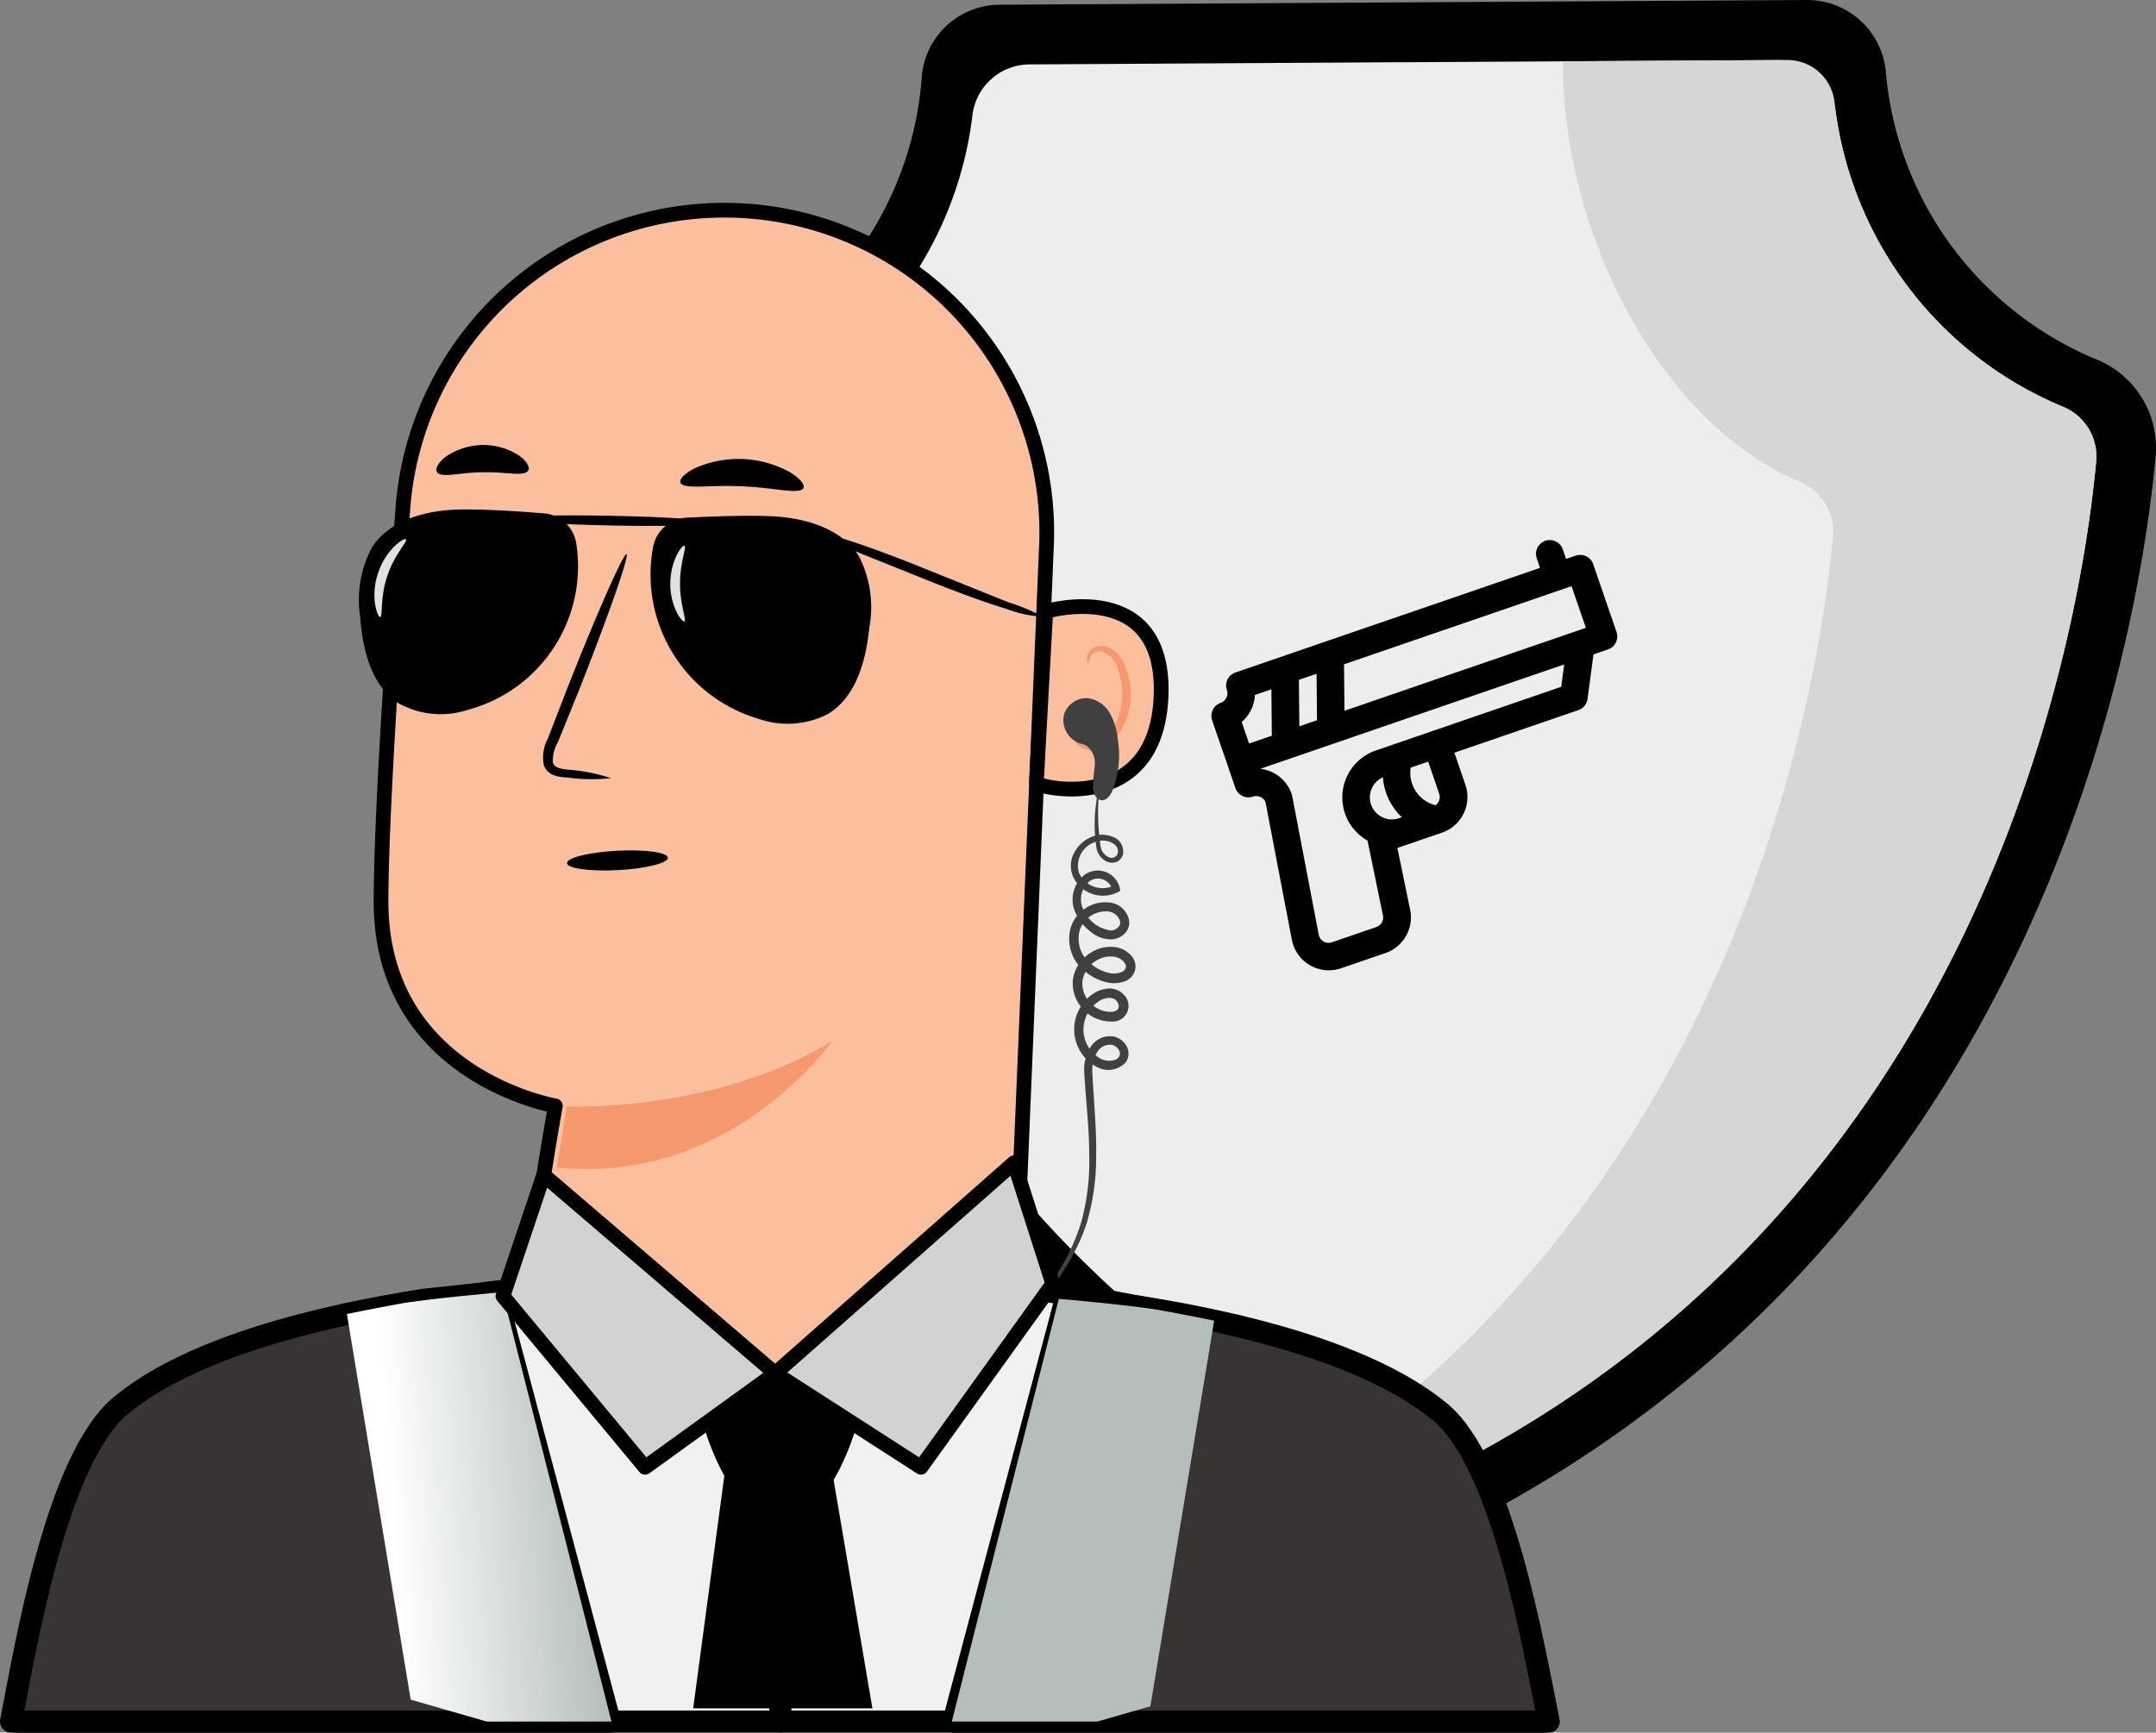 <svg xmlns="http://www.w3.org/2000/svg" xmlns:xlink="http://www.w3.org/1999/xlink" width="146.491" height="117.753" viewBox="0 0 146.491 117.753"><rect x="0" y="0" width="146.491" height="117.753" fill="#808080" stroke="none"/><defs><style>.a{fill:#ededed;}.b{fill:#d6d6d6;}.c,.d,.h,.i,.l{stroke:#000;stroke-linecap:round;stroke-linejoin:round;}.c{stroke-width:0.25px;}.d{fill:#fbbf9e;}.e{fill:#f7996e;}.f{fill:#404041;}.g{fill:#e1e1e1;}.h{fill:#f1f1f2;}.h,.i{stroke-width:1.5px;}.i{fill:#393434;}.j,.k{mix-blend-mode:multiply;isolation:isolate;}.j{fill:url(#a);}.k{fill:url(#b);}.l{fill:#d0d2d3;}</style><linearGradient id="a" x1="0.175" y1="0.563" x2="0.933" y2="0.474" gradientUnits="objectBoundingBox"><stop offset="0" stop-color="#fff"/><stop offset="1" stop-color="#b4bebd"/></linearGradient><linearGradient id="b" x1="-122.855" y1="0.564" x2="-122.093" y2="0.474" xlink:href="#a"/></defs><g transform="translate(0.75)"><g transform="translate(43.82 0)"><path d="M1069.124,346.437c-40.886-19.1-48.37-60.629-49.664-72.969a6.461,6.461,0,0,1,3.9-6.645,23.322,23.322,0,0,0,14.12-19.713,5.327,5.327,0,0,1,5.3-4.96l54.851-.322h.03a5.367,5.367,0,0,1,5.326,4.865,23.319,23.319,0,0,0,14.331,19.57,6.48,6.48,0,0,1,4,6.61c-1.147,12.352-8.133,54-48.8,73.545a4.323,4.323,0,0,1-3.391.019Zm-26.162-98.776a28.814,28.814,0,0,1-17.436,24.23.975.975,0,0,0-.584,1c1.208,11.542,8.075,50.412,45.844,68.236,37.555-18.264,43.969-57.213,45.042-68.767a1,1,0,0,0-.622-1.012,28.809,28.809,0,0,1-17.693-24.011Zm0,0" transform="translate(-1019.424 -241.828)"/><path class="a" d="M1113.494,267.967a25.45,25.45,0,0,1-15.467-20.178,3.939,3.939,0,0,0-3.948-3.388l-25.122.146-.536,0-25.114.148a3.922,3.922,0,0,0-3.91,3.384,25.448,25.448,0,0,1-14.531,20.092,5.026,5.026,0,0,0-2.781,5.184c1.544,12.846,9.32,50.5,46.658,67.72a1.192,1.192,0,0,0,.512.111,1.233,1.233,0,0,0,.511-.116c38.3-18.214,44.9-57.784,45.974-69.4a3.655,3.655,0,0,0-2.247-3.71Zm0,0" transform="translate(-1017.886 -240.318)"/><path class="a" d="M1064.776,327.252c-26.951-14.434-34.526-41.571-36.63-54.482a1.8,1.8,0,0,1,.844-1.833,32.563,32.563,0,0,0,14.55-19.137,1.8,1.8,0,0,1,1.723-1.322l39.831-.233a1.805,1.805,0,0,1,1.741,1.3,32.553,32.553,0,0,0,14.774,18.963,1.8,1.8,0,0,1,.865,1.825c-1.952,12.932-9.209,40.156-35.989,54.908a1.79,1.79,0,0,1-1.707.01Zm0,0" transform="translate(-1014.322 -236.89)"/><path class="b" d="M1097.886,267.968a25.45,25.45,0,0,1-15.527-20.665,3.212,3.212,0,0,0-3.188-2.905l-15.28.09c0,12.129,6.915,24.691,16.025,28.532a3.7,3.7,0,0,1,2.344,3.713c-.941,10.193-6.161,42.169-33.609,62.1,1.447.781,2.937,1.533,4.484,2.245a1.21,1.21,0,0,0,1.023,0c38.3-18.214,44.9-57.784,45.975-69.4a3.655,3.655,0,0,0-2.247-3.71Zm0,0" transform="translate(-1002.277 -240.32)"/><g transform="translate(37.854 36.83)"><path class="c" d="M1067.957,266.092l-.768.263-.263-.768a.811.811,0,0,0-1.534.528l.263.766-14.68,5.044-3.069,1.055-3.069,1.055a.81.81,0,0,0-.5,1.03.812.812,0,0,1-.5,1.031.814.814,0,0,0-.5,1.031l1.055,3.069.527,1.534a.813.813,0,0,0,1.031.5.81.81,0,0,1,1.014.459l1.793,9.365a2.434,2.434,0,0,0,3.181,1.844l3.018-1.036a2.44,2.44,0,0,0,1.593-2.794l-.89-4.311,3.139-1.077,0,0,.017-.006a2.435,2.435,0,0,0,1.493-3.086l-.79-2.3,8.541-2.935a.811.811,0,0,0,.541-.66l.414-3.1,1.06-.365a.809.809,0,0,0,.5-1.03l-1.582-4.6A.809.809,0,0,0,1067.957,266.092Zm-18.971,8.233,1.451-.5.032,3.421-1.45.5Zm-3.908,2.912a2.445,2.445,0,0,0,.922-1.885l1.368-.47.031,3.419-1.748.6Zm10.881,6.7a1.622,1.622,0,1,1-1.053-3.069l.032-.011a4.01,4.01,0,0,0,1.417,2.945Zm2.805-1.821a.813.813,0,0,1-.344.955,2.391,2.391,0,0,1-1.82-2.785l1.374-.473Zm8.284-7.135-12.671,4.354a3.244,3.244,0,0,0-.492,5.92l1.062,5.146a.814.814,0,0,1-.53.931l-3.02,1.036a.809.809,0,0,1-1.06-.614c-1.931-10.088-1.806-9.461-1.834-9.542a2.439,2.439,0,0,0-2.28-1.644l-.046-.132,21.111-7.254Zm1.721-4.024-16.684,5.734-.032-3.421,15.662-5.382Z" transform="translate(-1043.282 -265.04)"/></g></g><g transform="translate(0 14.286)"><g transform="translate(23.674)"><g transform="translate(1.466)"><path class="d" d="M1032.994,250.926a21.9,21.9,0,0,0-23.859,20.165c-.759,10.16-1.472,21.152-1.484,26.694-.025,11.9,11.844,13.917,11.844,13.917s-1.449,8.133-1.84,12.5c-.789,8.8,6.951,11.9,15.767,12.43h0c8.643.52,16.756-2.286,17.268-10.929l2.156-51.669a21.907,21.907,0,0,0-19.853-23.11Z" transform="translate(-1007.651 -250.832)"/><g transform="translate(11.943 56.477)"><path class="e" d="M1015.868,290.856s9.945.473,18.008-4.43c0,0-6.845,9.823-18.7,8.581Z" transform="translate(-1015.178 -286.426)"/></g><g transform="translate(44.532 26.938)"><path class="d" d="M1036.349,268.147c.2-.086,8.208-2.3,7.832,5.828s-8.46,6.074-8.464,5.839S1036.349,268.147,1036.349,268.147Z" transform="translate(-1035.717 -267.809)"/><g transform="translate(2.617 2.68)"><path class="e" d="M1037.375,275.859c.037-.024.137.106.371.227a1.421,1.421,0,0,0,1.057.071c.873-.276,1.66-1.606,1.768-3.069a4.7,4.7,0,0,0-.3-2.045,1.637,1.637,0,0,0-1.014-1.136.721.721,0,0,0-.854.349c-.121.222-.076.387-.119.4-.024.019-.168-.144-.087-.476a.9.9,0,0,1,.343-.5,1.078,1.078,0,0,1,.793-.171,1.993,1.993,0,0,1,1.42,1.33,4.82,4.82,0,0,1,.385,2.288c-.127,1.636-1.037,3.129-2.228,3.415a1.516,1.516,0,0,1-1.285-.276C1037.38,276.057,1037.347,275.873,1037.375,275.859Z" transform="translate(-1037.367 -269.498)"/></g></g><g transform="translate(3.76 15.957)"><g transform="translate(0.703 6.845)"><g transform="translate(1.641 2.427)"><path d="M1011.5,268.244a1.7,1.7,0,0,0,1.614,1.737,1.625,1.625,0,0,0,1.772-1.507,1.7,1.7,0,0,0-1.61-1.737A1.626,1.626,0,0,0,1011.5,268.244Z" transform="translate(-1011.498 -266.732)"/></g><path d="M1010.49,266.941c.208.225,1.508-.709,3.335-.678,1.826,0,3.155.963,3.356.743.1-.1-.11-.5-.687-.934a4.662,4.662,0,0,0-2.683-.868,4.474,4.474,0,0,0-2.659.816C1010.583,266.442,1010.387,266.839,1010.49,266.941Z" transform="translate(-1010.464 -265.203)"/><g transform="translate(17.962 0.6)"><g transform="translate(1.994 2.329)"><path d="M1023.043,268.56a1.7,1.7,0,0,0,1.612,1.737,1.626,1.626,0,0,0,1.774-1.506,1.7,1.7,0,0,0-1.612-1.739A1.626,1.626,0,0,0,1023.043,268.56Z" transform="translate(-1023.041 -267.048)"/></g><path d="M1021.809,267.319c.208.224,1.511-.709,3.337-.678,1.825,0,3.154.965,3.356.743.1-.1-.108-.5-.689-.935a4.661,4.661,0,0,0-2.683-.868,4.472,4.472,0,0,0-2.658.816C1021.9,266.82,1021.708,267.217,1021.809,267.319Z" transform="translate(-1021.784 -265.581)"/></g><g transform="translate(6.521 0.578)"><path d="M1019.213,280.786a12.022,12.022,0,0,0-2.963-.579c-.465-.054-.906-.154-.981-.473a2.383,2.383,0,0,1,.332-1.379q.683-1.685,1.433-3.535c1.99-5.033,3.437-9.173,3.234-9.252s-1.982,3.938-3.971,8.971c-.479,1.241-.938,2.423-1.374,3.556a2.7,2.7,0,0,0-.268,1.828,1.17,1.17,0,0,0,.758.693,3.194,3.194,0,0,0,.79.122A11.92,11.92,0,0,0,1019.213,280.786Z" transform="translate(-1014.573 -265.567)"/></g></g><g transform="translate(16.568 0.949)"><path d="M1020.476,263.1c.212.484,2.018.13,4.175.248,2.161.073,3.927.587,4.183.122.113-.221-.219-.666-.949-1.1a7.27,7.27,0,0,0-6.366-.282C1020.754,262.455,1020.384,262.871,1020.476,263.1Z" transform="translate(-1020.462 -261.487)"/></g><path d="M1010.066,262.738c.316.419,1.58.006,3.1.008,1.514-.052,2.793.319,3.093-.111.133-.209-.062-.627-.617-1.028a4.479,4.479,0,0,0-4.987.083C1010.109,262.108,1009.926,262.533,1010.066,262.738Z" transform="translate(-1010.021 -260.889)"/></g></g><g transform="translate(14.102 43.506)"><path d="M1022.468,278.751c.021.365-1.5.743-3.391.844s-3.443-.111-3.462-.474,1.5-.743,3.391-.844S1022.449,278.388,1022.468,278.751Z" transform="translate(-1015.615 -278.251)"/></g><g transform="translate(0 20.335)"><g transform="translate(30.184 1.365)"><path d="M1041.988,270.436a8.236,8.236,0,0,1-2.49-.544c-1.506-.449-3.541-1.206-5.751-2.1l-5.658-2.275a12.019,12.019,0,0,1-2.337-.985,8.237,8.237,0,0,1,2.49.544c1.506.449,3.541,1.206,5.753,2.1l5.657,2.275A12.012,12.012,0,0,1,1041.988,270.436Z" transform="translate(-1025.751 -264.507)"/></g><path d="M1019.33,263.918a2.428,2.428,0,0,1,2.126,2.026,10.1,10.1,0,0,1-7.4,11.334,5.906,5.906,0,0,1-4.64-.436c-1.893-1.2-2.477-3.67-2.642-5.9a7.566,7.566,0,0,1,.819-4.741c1.146-1.744,3.389-2.415,5.472-2.529s6.263.249,6.263.249Z" transform="translate(-1006.727 -263.647)"/><g transform="translate(19.785 0.433)"><path d="M1021.571,264.053a2.455,2.455,0,0,0-2.208,1.985,10.218,10.218,0,0,0,7.151,11.675,5.975,5.975,0,0,0,4.7-.306c1.948-1.154,2.61-3.638,2.842-5.89a7.64,7.64,0,0,0-.69-4.817c-1.106-1.8-3.356-2.542-5.458-2.716s-6.339.07-6.339.07Z" transform="translate(-1019.197 -263.92)"/></g><g transform="translate(10.145 0.405)"><path d="M1027.057,264.4c0,.182-3.127.268-6.975.19s-6.964-.286-6.961-.468,3.126-.268,6.975-.192S1027.06,264.218,1027.057,264.4Z" transform="translate(-1013.121 -263.902)"/></g></g><g transform="translate(46.802 33.16)"><g transform="translate(0 6.164)"><path class="f" d="M1036.266,311.109c-.011,0-.022-.067-.035-.2a2.6,2.6,0,0,1,.024-.586,6.2,6.2,0,0,1,.784-2.1,14.077,14.077,0,0,0,1.429-3.167,15.906,15.906,0,0,0,.54-4.552c0-1.722-.217-3.572-.343-5.638a2.878,2.878,0,0,1,.394-1.641,1.56,1.56,0,0,1,1.663-.766,1.353,1.353,0,0,1,.809.619,1.04,1.04,0,0,1-.024,1.1,1.6,1.6,0,0,1-1.917.371,2.881,2.881,0,0,1-1.512-3.316,2.949,2.949,0,0,1,1.127-1.642,2.148,2.148,0,0,1,1-.394,1.318,1.318,0,0,1,1.119.378,1.066,1.066,0,0,1-.789,1.855,2.611,2.611,0,0,1-2.634-2.891,2.587,2.587,0,0,1,1.233-1.8,2.436,2.436,0,0,1,1.834-.328,1.778,1.778,0,0,1,.855.5,1.11,1.11,0,0,1,.292,1.058,1.149,1.149,0,0,1-.769.755,2.142,2.142,0,0,1-.944.081,3.451,3.451,0,0,1-1.593-.709,2.81,2.81,0,0,1-1.037-3.118,2.472,2.472,0,0,1,2.735-1.62,1.526,1.526,0,0,1,1.215,1.231,1.079,1.079,0,0,1-.346.9,1.4,1.4,0,0,1-.82.36,2.177,2.177,0,0,1-1.487-.551,3.343,3.343,0,0,1-.941-1.147,2.141,2.141,0,0,1,.587-2.71,1.532,1.532,0,0,1,2.369.93l.029.176-.152.083a2.233,2.233,0,0,1-3.077-1.1,1.89,1.89,0,0,1,.136-1.637,2.334,2.334,0,0,1,1.144-1.009,1.86,1.86,0,0,1,1.438-.009,1.062,1.062,0,0,1,.7,1.161.733.733,0,0,1-.46.552.9.9,0,0,1-.659-.035,1.241,1.241,0,0,1-.677-.892,10.068,10.068,0,0,1-.035-3.012,3.723,3.723,0,0,1,.224-1.027,15.085,15.085,0,0,0,.095,3.96.941.941,0,0,0,.519.666.431.431,0,0,0,.641-.284c.132-.652-.924-1.055-1.63-.7a1.69,1.69,0,0,0-1,2.085,1.753,1.753,0,0,0,2.369.835l-.124.259a1,1,0,0,0-1.537-.547,1.578,1.578,0,0,0-.379,2,2.357,2.357,0,0,0,1.85,1.35c.349-.03.662-.311.611-.6a.93.93,0,0,0-.747-.685,1.854,1.854,0,0,0-1.994,1.238,2.175,2.175,0,0,0,.844,2.383,2.822,2.822,0,0,0,1.276.57c.435.067.945-.089.993-.367.1-.257-.262-.644-.679-.741a1.794,1.794,0,0,0-1.323.252,1.939,1.939,0,0,0-.927,1.333,1.859,1.859,0,0,0,.506,1.509,1.878,1.878,0,0,0,1.434.633c.547-.014.659-.4.357-.762-.254-.3-.863-.209-1.273.1a2.328,2.328,0,0,0-.888,1.284,2.277,2.277,0,0,0,1.141,2.591c.417.187,1.008.138,1.185-.14.216-.276-.052-.72-.446-.827a1.006,1.006,0,0,0-1.036.517,2.348,2.348,0,0,0-.317,1.326c.1,1.988.294,3.906.262,5.642a15.945,15.945,0,0,1-.652,4.66,13.639,13.639,0,0,1-1.558,3.184,6.778,6.778,0,0,0-.879,2C1036.281,310.838,1036.3,311.108,1036.266,311.109Z" transform="translate(-1036.224 -275.615)"/></g><g transform="translate(1.016)"><path class="f" d="M1040.563,274.492a4.415,4.415,0,0,0-.539-1.75,2.024,2.024,0,0,0-1.469-1.006,1.607,1.607,0,0,0-1.612,1.027,1.655,1.655,0,0,0,.6,1.8l.035.029.013.011-.006-.006c.049.033.1.067.141.092.211.135.511.151.725.282a1.492,1.492,0,0,1,.555,1.357,13.418,13.418,0,0,0-.121,1.531c.027.371.238.8.611.812.324.006.552-.311.685-.6A6.543,6.543,0,0,0,1040.563,274.492Z" transform="translate(-1036.864 -271.73)"/></g></g><g transform="translate(1.014 22.353)"><path class="g" d="M1007.763,270.21c-.159.078-.711-1.317-.151-2.975.543-1.666,1.818-2.453,1.9-2.3.127.146-.806,1.047-1.271,2.5C1007.74,268.889,1007.95,270.167,1007.763,270.21Z" transform="translate(-1007.366 -264.92)"/></g><g transform="translate(21.117 22.801)"><path class="g" d="M1021,270.346c-.135.111-.971-.966-.963-2.567s.828-2.68.963-2.569c.168.094-.318,1.169-.3,2.569C1020.682,269.177,1021.167,270.252,1021,270.346Z" transform="translate(-1020.036 -265.202)"/></g></g><path class="h" d="M1043.911,326.587l-.24-17.36-13.373-12.44s-21.908,1.336-30.756,8.678c-4.441,3.684-6.448,15.943-7.427,21.122Z" transform="translate(-991.627 -223.87)"/><path class="i" d="M1032.495,326.36l-7.781-29.186-4.843.516c-7.027,1.1-15.805,3.208-20.606,7.191-4.362,3.619-6.453,16.313-7.458,21.479Z" transform="translate(-991.807 -223.643)"/><path class="j" d="M1015.694,326.36h8.473l-7.416-29.186s-5.1.44-7.105.812-3.456.673-3.456.673l4.335,26.209Z" transform="translate(-983.369 -223.643)"/><path class="h" d="M1076.758,326.587c-.965-5.052-2.678-16.824-7.021-20.426-8.847-7.342-31.275-9.374-31.275-9.374l-13.854,12.44.24,17.36Z" transform="translate(-972.563 -223.87)"/><path class="i" d="M1072.609,326.192c-1.038-5.1-3.129-17.512-7.365-21.027-4.8-3.983-13.579-6.093-20.607-7.189l-4.841-.516-7.634,28.732Z" transform="translate(-968.13 -223.475)"/><path class="k" d="M1041.986,326.192l3.6-1.039,4.335-26.209s-1.45-.3-3.456-.673-7.1-.811-7.1-.811l-7.272,28.732Z" transform="translate(-968.173 -223.475)"/><path d="M1033.194,321.584l-3.022-17.8H1023.4l-2.384,17.8Z" transform="translate(-974.668 -219.768)"/><path d="M1023.193,300.687h7.261a1.82,1.82,0,0,1,1.958,2.1c-.744,3.046-2.477,7.711-5.583,7.711s-4.849-4.665-5.593-7.711A1.82,1.82,0,0,1,1023.193,300.687Z" transform="translate(-974.568 -221.582)"/><path class="l" d="M1015.637,292.156l-2.765,8.234,9.66,11.632,8.837-6.382Z" transform="translate(-979.449 -226.587)"/><path class="l" d="M1040.758,291.633l2.634,8.224-8.957,12.471-9.906-6.382Z" transform="translate(-972.609 -226.894)"/></g></g></svg>